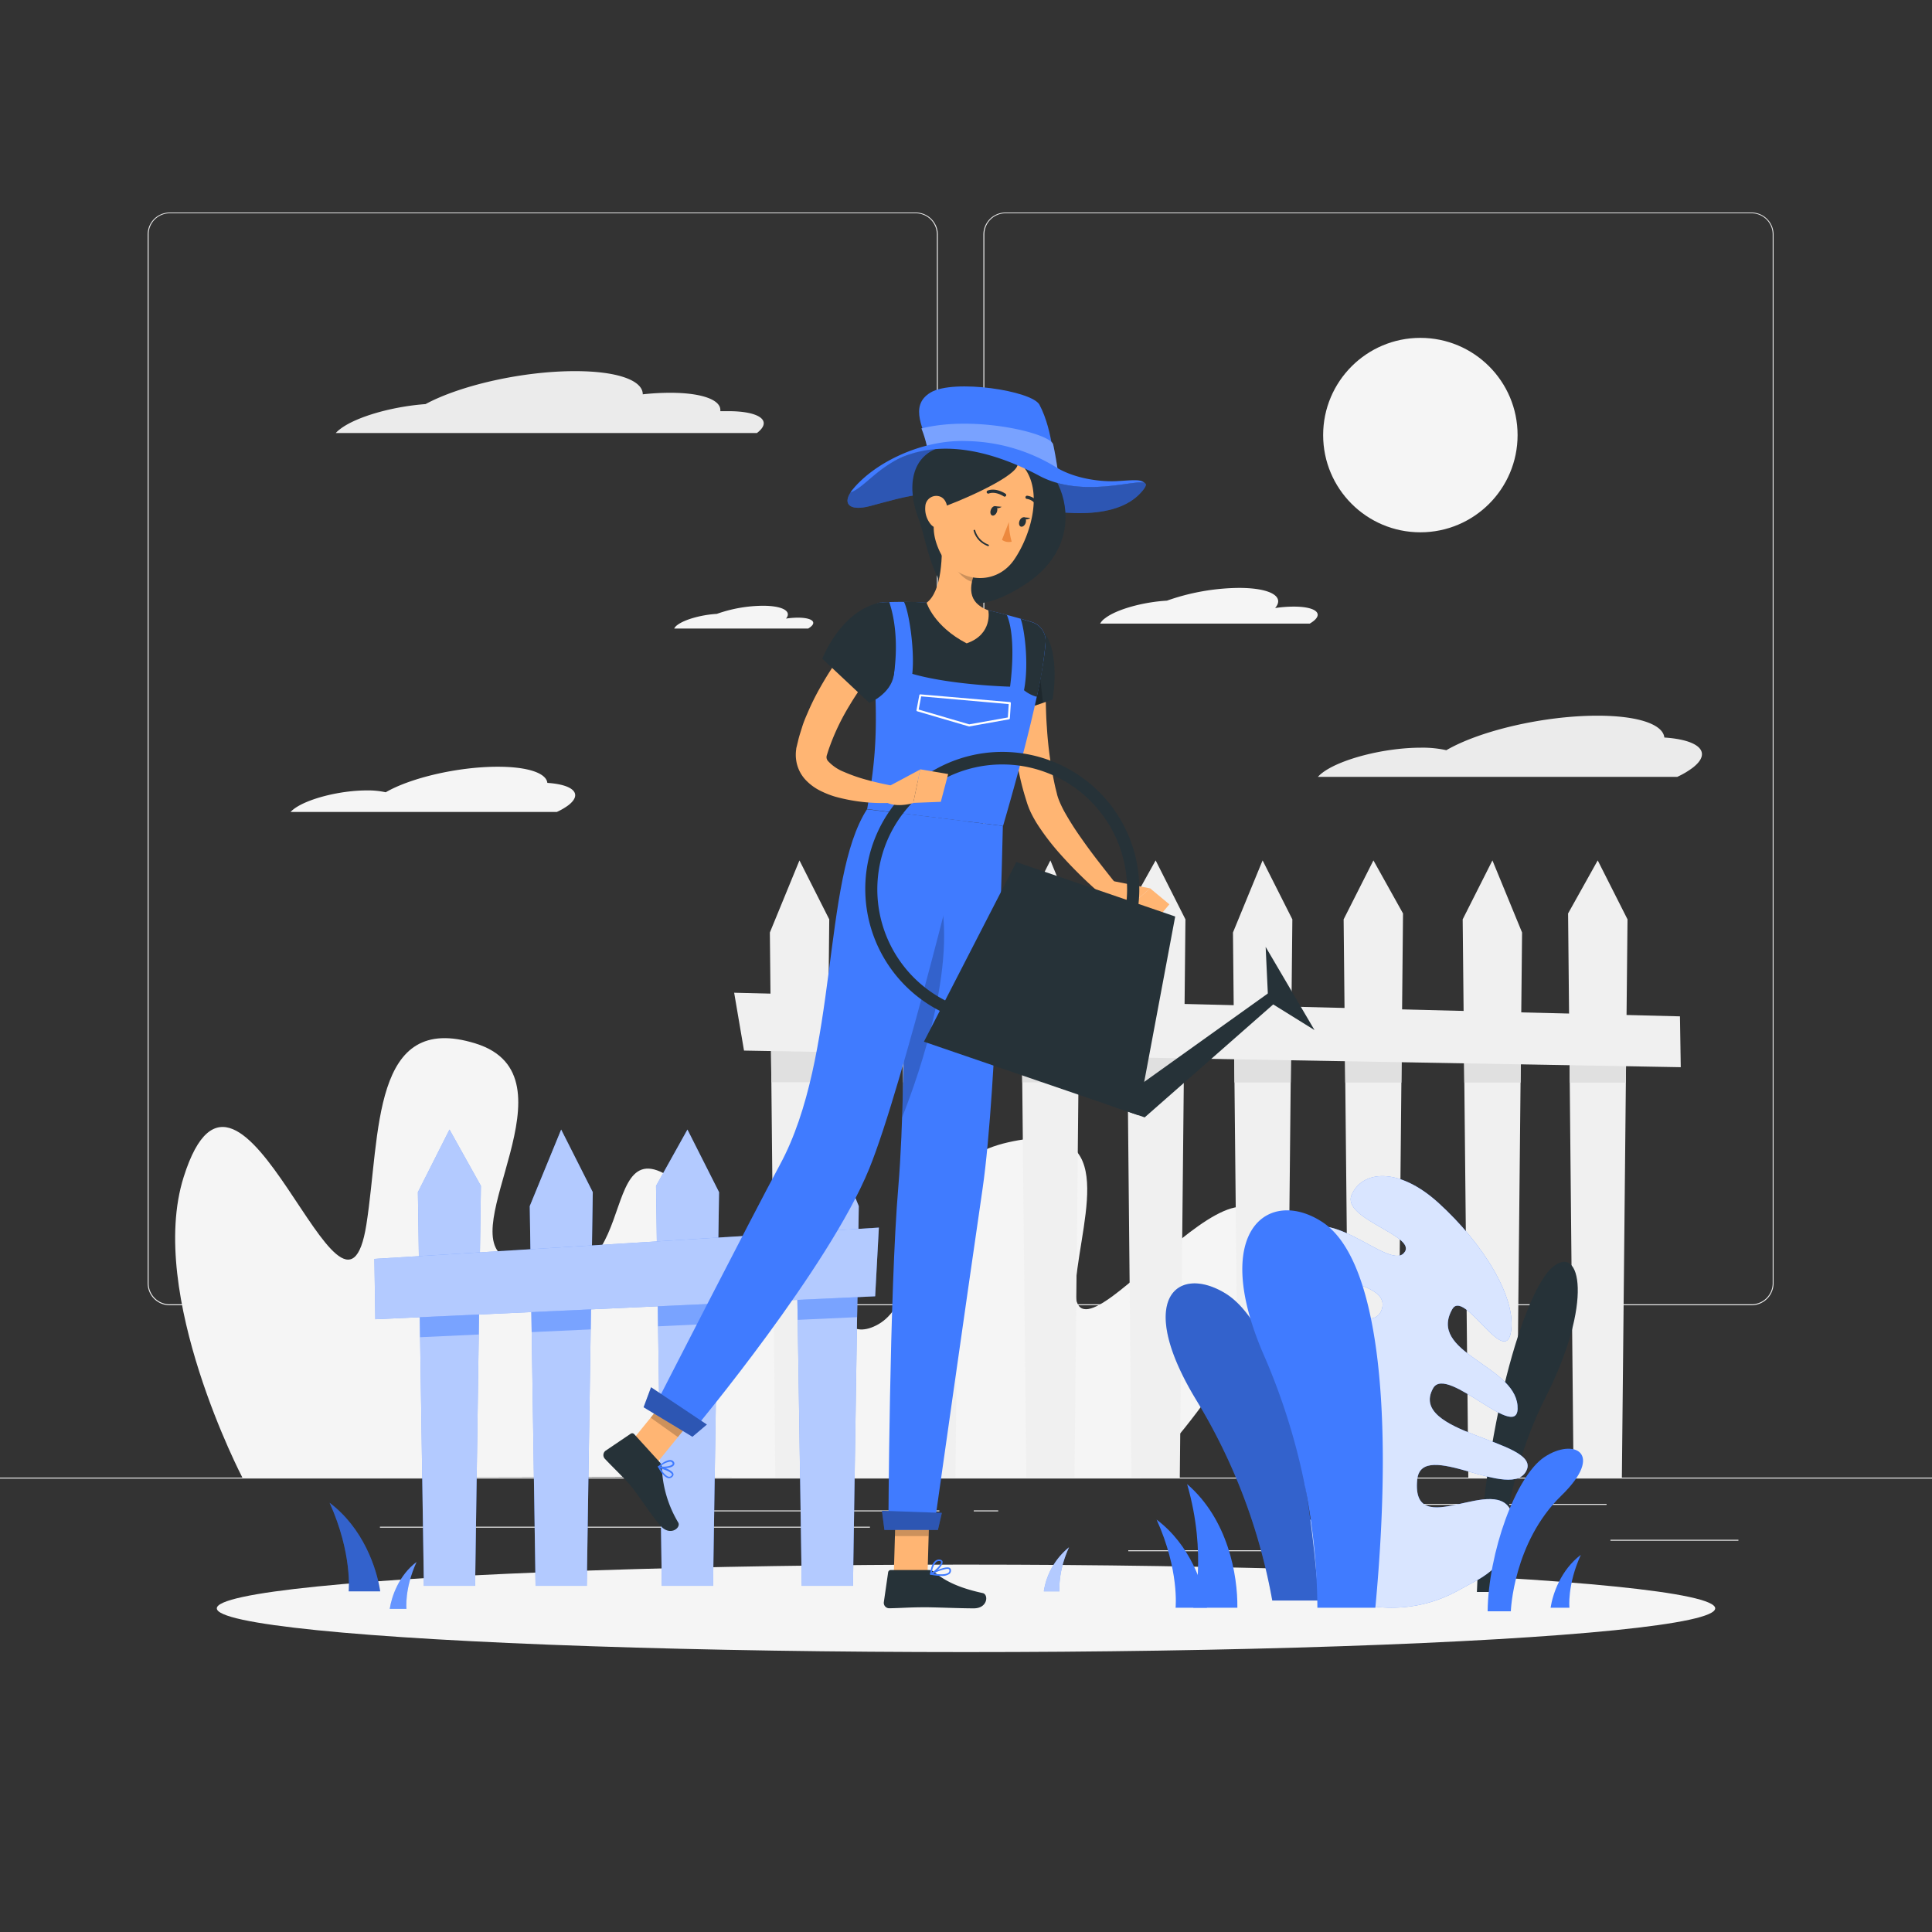 <svg xmlns="http://www.w3.org/2000/svg" viewBox="0 0 500 500"><rect x="0" y="0" width="500" height="500" fill="#333333" stroke="none"/><g id="freepik--background-complete--inject-405"><rect y="382.4" width="500" height="0.25" style="fill:#ebebeb"></rect><rect x="416.78" y="398.49" width="33.12" height="0.25" style="fill:#ebebeb"></rect><rect x="292" y="401.21" width="39.22" height="0.25" style="fill:#ebebeb"></rect><rect x="358.76" y="389.21" width="57.02" height="0.25" style="fill:#ebebeb"></rect><rect x="174.48" y="390.89" width="68.63" height="0.25" style="fill:#ebebeb"></rect><rect x="252.01" y="390.89" width="6.33" height="0.25" style="fill:#ebebeb"></rect><rect x="98.33" y="395.11" width="126.81" height="0.25" style="fill:#ebebeb"></rect><path d="M237,337.8H43.91a5.71,5.71,0,0,1-5.7-5.71V60.66A5.71,5.71,0,0,1,43.91,55H237a5.71,5.71,0,0,1,5.71,5.71V332.09A5.71,5.71,0,0,1,237,337.8ZM43.91,55.2a5.46,5.46,0,0,0-5.45,5.46V332.09a5.46,5.46,0,0,0,5.45,5.46H237a5.47,5.47,0,0,0,5.46-5.46V60.66A5.47,5.47,0,0,0,237,55.2Z" style="fill:#ebebeb"></path><path d="M453.31,337.8H260.21a5.72,5.72,0,0,1-5.71-5.71V60.66A5.72,5.72,0,0,1,260.21,55h193.1A5.71,5.71,0,0,1,459,60.66V332.09A5.71,5.71,0,0,1,453.31,337.8ZM260.21,55.2a5.47,5.47,0,0,0-5.46,5.46V332.09a5.47,5.47,0,0,0,5.46,5.46h193.1a5.47,5.47,0,0,0,5.46-5.46V60.66a5.47,5.47,0,0,0-5.46-5.46Z" style="fill:#ebebeb"></path><circle cx="367.59" cy="112.6" r="25.16" style="fill:#f5f5f5"></circle><path d="M430.73,190.87c-.34-3.36-6.66-5.65-17.32-5.65-13.86,0-30.36,3.86-39.1,8.93a28.3,28.3,0,0,0-6.58-.65c-9.45,0-20.9,2.94-25.57,6.55a8.32,8.32,0,0,0-1.09,1h93a21.44,21.44,0,0,0,4-2.36C443.17,194.74,439.84,191.47,430.73,190.87Z" style="fill:#ebebeb"></path><path d="M141.65,202.61c-.26-2.49-4.93-4.18-12.83-4.18-10.27,0-22.5,2.85-29,6.61a21,21,0,0,0-4.88-.48c-7,0-15.47,2.17-18.94,4.85a6.65,6.65,0,0,0-.81.73h68.9a16.65,16.65,0,0,0,3-1.74C150.86,205.47,148.4,203.05,141.65,202.61Z" style="fill:#f5f5f5"></path><path d="M302,155.45a57.48,57.48,0,0,1,18.66-3.3c8.09,0,11.9,2.25,9.34,5.21a33.36,33.36,0,0,1,4.83-.37c5.52,0,7.77,1.71,5,3.82-.26.19-.55.39-.87.58H284.71A4.21,4.21,0,0,1,286,160C288.93,157.71,295.82,155.8,302,155.45Z" style="fill:#f5f5f5"></path><path d="M185.52,158.87a36.64,36.64,0,0,1,11.9-2.1c5.15,0,7.58,1.44,6,3.32a21.75,21.75,0,0,1,3.08-.24c3.51,0,5,1.09,3.21,2.44a6.55,6.55,0,0,1-.55.37H174.48a2.63,2.63,0,0,1,.78-.88C177.17,160.31,181.56,159.1,185.52,158.87Z" style="fill:#f5f5f5"></path><path d="M188.49,106.41c-.68,0-1.37,0-2.08,0,.36-2.8-4.44-4.76-13-4.76a65.68,65.68,0,0,0-7.06.4c0-3.57-6.44-6-17.55-6-13.56,0-29.62,3.65-38.67,8.53-8.65.63-18,3.29-22.12,6.48a7.48,7.48,0,0,0-1.11,1h109l0,0C200,108.94,196.65,106.41,188.49,106.41Z" style="fill:#ebebeb"></path><path d="M328.54,322.29c-4-36-52.94,39-50.12,9.49,1.71-18,11.48-42.68-17.5-36.15S241.11,335.73,226.8,343s-10.25-25-29.58-23.09c-5.47.54-9.54,4.69-12.57,10.62-.33-10.21-2.7-19.28-8.86-24.18C152,287.44,169,344.11,131,325.59c-13.79-6.73,19.12-47.09-7.9-55.53s-24.61,23.46-28.27,46.79c-6,38.23-32.59-58.85-47.3-12.23C37.94,335,62.78,382.5,62.78,382.5l113-.25v.13l119.55.12S331.13,345.78,328.54,322.29Z" style="fill:#f5f5f5"></path><polygon points="291.42 236.4 299.08 222.67 306.79 237.93 305.33 382.4 292.83 382.4 291.42 236.4" style="fill:#f0f0f0"></polygon><polygon points="279.5 241.33 271.84 222.67 264.13 237.93 265.59 382.4 278.08 382.4 279.5 241.33" style="fill:#f0f0f0"></polygon><polygon points="248.69 236.4 241.03 222.67 233.32 237.93 234.78 382.4 247.28 382.4 248.69 236.4" style="fill:#f0f0f0"></polygon><polygon points="199.24 241.33 206.9 222.67 214.61 237.93 213.15 382.4 200.65 382.4 199.24 241.33" style="fill:#f0f0f0"></polygon><polygon points="405.82 236.4 413.49 222.67 421.2 237.93 419.74 382.4 407.24 382.4 405.82 236.4" style="fill:#f0f0f0"></polygon><polygon points="393.91 241.33 386.24 222.67 378.54 237.93 380 382.4 392.49 382.4 393.91 241.33" style="fill:#f0f0f0"></polygon><polygon points="363.1 236.4 355.44 222.67 347.73 237.93 349.19 382.4 361.69 382.4 363.1 236.4" style="fill:#f0f0f0"></polygon><polygon points="319.09 241.33 326.76 222.67 334.46 237.93 333 382.4 320.51 382.4 319.09 241.33" style="fill:#f0f0f0"></polygon><polygon points="199.62 280.09 214.19 280.1 214.34 265.35 199.47 265.24 199.62 280.09" style="fill:#e0e0e0"></polygon><polygon points="233.75 280.11 248.27 280.12 248.41 265.61 233.6 265.5 233.75 280.11" style="fill:#e0e0e0"></polygon><polygon points="264.56 280.12 279.11 280.13 279.25 265.85 264.42 265.74 264.56 280.12" style="fill:#e0e0e0"></polygon><polygon points="291.84 280.13 306.36 280.14 306.5 266.06 291.7 265.94 291.84 280.13" style="fill:#e0e0e0"></polygon><polygon points="319.48 280.15 334.04 280.15 334.18 266.27 319.34 266.16 319.48 280.15" style="fill:#e0e0e0"></polygon><polygon points="348.15 280.16 362.68 280.17 362.81 266.49 348.02 266.38 348.15 280.16" style="fill:#e0e0e0"></polygon><polygon points="378.96 280.17 393.52 280.18 393.65 266.73 378.83 266.61 378.96 280.17" style="fill:#e0e0e0"></polygon><polygon points="406.11 266.83 406.25 280.19 420.77 280.19 420.9 266.94 406.11 266.83" style="fill:#e0e0e0"></polygon><polygon points="192.55 271.89 434.98 276.19 434.77 263.03 190 256.92 192.55 271.89" style="fill:#f0f0f0"></polygon></g><g id="freepik--Shadow--inject-405"><ellipse id="freepik--path--inject-405" cx="250" cy="416.24" rx="193.89" ry="11.32" style="fill:#f5f5f5"></ellipse></g><g id="freepik--Garden--inject-405"><path d="M382.22,412h6S387.61,386,400,361.61s9.19-39.85,1.83-33.7S383.82,369.24,382.22,412Z" style="fill:#263238"></path><path d="M381.81,409.21l-4.68,2.55c-9.88,5.37-21.49,5.81-33.32.86-7.09-3-13.27-7.54-13.87-14.52-1.46-17,19.1,5.52,19.71-4.39s-23.77-7.55-23.89-18.46,26.9,10.49,26-5.11-25.22-.43-25.65-12.15,24.2,1.48,25-8.71-25.23-1.4-23.3-13.18,26.4,12.47,29.77,2.83-29.63-6.92-22.3-18.05,23.85,7.84,28,3.45-16.13-8.77-13.49-15.06,12-7.41,22.36,1.92c11.91,10.78,20.52,25,18.84,33.73s-12.12-11.41-15.14-6.11c-6.4,11.24,15.95,14.45,16.88,24.92s-18.25-10.8-21.83-4.47c-6.68,11.84,27.4,13.43,24.25,21.08-3.63,8.8-27.3-8.44-28.38,2.63-1.6,16.54,21-2.43,24.52,8.75S381.81,409.21,381.81,409.21Z" style="fill:#407BFF"></path><path d="M381.81,409.21l-4.68,2.55c-9.88,5.37-21.49,5.81-33.32.86-7.09-3-13.27-7.54-13.87-14.52-1.46-17,19.1,5.52,19.71-4.39s-23.77-7.55-23.89-18.46,26.9,10.49,26-5.11-25.22-.43-25.65-12.15,24.2,1.48,25-8.71-25.23-1.4-23.3-13.18,26.4,12.47,29.77,2.83-29.63-6.92-22.3-18.05,23.85,7.84,28,3.45-16.13-8.77-13.49-15.06,12-7.41,22.36,1.92c11.91,10.78,20.52,25,18.84,33.73s-12.12-11.41-15.14-6.11c-6.4,11.24,15.95,14.45,16.88,24.92s-18.25-10.8-21.83-4.47c-6.68,11.84,27.4,13.43,24.25,21.08-3.63,8.8-27.3-8.44-28.38,2.63-1.6,16.54,21-2.43,24.52,8.75S381.81,409.21,381.81,409.21Z" style="fill:#fff;opacity:0.8"></path><path d="M341.26,414.21h-12a150.24,150.24,0,0,0-19.56-51.71c-16-26.21-5.14-35.24,7.22-27.9S338.05,371.47,341.26,414.21Z" style="fill:#407BFF"></path><path d="M341.26,414.21h-12a150.24,150.24,0,0,0-19.56-51.71c-16-26.21-5.14-35.24,7.22-27.9S338.05,371.47,341.26,414.21Z" style="opacity:0.2"></path><path d="M355.94,416.08h-15a166.44,166.44,0,0,0-13.6-64.79c-14.53-32.84,1-44.14,14.92-35S360.94,362.54,355.94,416.08Z" style="fill:#407BFF"></path><path d="M385,417H391s.6-17.78,13.07-29.93c11.4-11.1,3.15-15-4.36-10S385.16,402,385,417Z" style="fill:#407BFF"></path><path d="M320.23,416.08H308.82s3.7-13.7-1.6-32C317.83,393.22,320.33,407.66,320.23,416.08Z" style="fill:#407BFF"></path><path d="M312.37,416.08h-8.13s1-9.76-4.91-22.8C308,399.79,311.45,410.08,312.37,416.08Z" style="fill:#407BFF"></path><path d="M401.29,416.08h4.88s-.62-5.86,2.95-13.69C403.94,406.3,401.85,412.48,401.29,416.08Z" style="fill:#407BFF"></path><path d="M270.14,411.84h4.06s-.51-4.88,2.46-11.4A18.2,18.2,0,0,0,270.14,411.84Z" style="fill:#407BFF"></path><path d="M270.14,411.84h4.06s-.51-4.88,2.46-11.4A18.2,18.2,0,0,0,270.14,411.84Z" style="fill:#fff;opacity:0.6"></path><path d="M98.4,411.84H90.24s1-9.8-4.94-22.92C94,395.47,97.48,405.81,98.4,411.84Z" style="fill:#407BFF"></path><path d="M98.4,411.84H90.24s1-9.8-4.94-22.92C94,395.47,97.48,405.81,98.4,411.84Z" style="opacity:0.2"></path><path d="M100.86,416.37h4.33s-.55-5.19,2.61-12.13C103.21,407.71,101.35,413.18,100.86,416.37Z" style="fill:#407BFF"></path><path d="M100.86,416.37h4.33s-.55-5.19,2.61-12.13C103.21,407.71,101.35,413.18,100.86,416.37Z" style="fill:#fff;opacity:0.2"></path><polygon points="124.46 306.91 116.33 292.33 108.15 308.53 109.7 410.41 122.96 410.41 124.46 306.91" style="fill:#407BFF"></polygon><polygon points="124.46 306.91 116.33 292.33 108.15 308.53 109.7 410.41 122.96 410.41 124.46 306.91" style="fill:#fff;opacity:0.6"></polygon><polygon points="137.1 312.14 145.23 292.33 153.41 308.53 151.86 410.41 138.6 410.41 137.1 312.14" style="fill:#407BFF"></polygon><polygon points="137.1 312.14 145.23 292.33 153.41 308.53 151.86 410.41 138.6 410.41 137.1 312.14" style="fill:#fff;opacity:0.6"></polygon><polygon points="169.78 306.91 177.91 292.33 186.09 308.53 184.54 410.41 171.28 410.41 169.78 306.91" style="fill:#407BFF"></polygon><polygon points="169.78 306.91 177.91 292.33 186.09 308.53 184.54 410.41 171.28 410.41 169.78 306.91" style="fill:#fff;opacity:0.6"></polygon><polygon points="222.25 312.14 214.12 292.33 205.94 308.53 207.49 410.41 220.75 410.41 222.25 312.14" style="fill:#407BFF"></polygon><polygon points="222.25 312.14 214.12 292.33 205.94 308.53 207.49 410.41 220.75 410.41 222.25 312.14" style="fill:#fff;opacity:0.6"></polygon><g style="opacity:0.5"><polygon points="108.72 346.07 123.9 345.37 124.13 329.29 108.48 330.26 108.72 346.07" style="fill:#407BFF"></polygon><polygon points="137.6 344.75 152.87 344.05 153.12 327.49 137.35 328.46 137.6 344.75" style="fill:#407BFF"></polygon><polygon points="170.31 343.25 185.57 342.54 185.83 325.46 170.07 326.44 170.31 343.25" style="fill:#407BFF"></polygon><polygon points="206.18 324.2 206.44 341.58 221.81 340.88 222.09 323.22 206.18 324.2" style="fill:#407BFF"></polygon></g><polygon points="226.49 335.48 97.13 341.42 96.89 325.8 227.45 317.7 226.49 335.48" style="fill:#407BFF"></polygon><polygon points="226.49 335.48 97.13 341.42 96.89 325.8 227.45 317.7 226.49 335.48" style="fill:#fff;opacity:0.6"></polygon></g><g id="freepik--Character--inject-405"><path d="M260.9,130c-18-4.89-26.63-1.37-35.87,1s-8-5.67,9.24-13c11.11-4.71,24.17-.49,34.71,5.14,14,7.5,32.79-2.77,26.22,4.42S273.77,133.5,260.9,130Z" style="fill:#407BFF"></path><path d="M260.9,130c-18-4.89-26.63-1.37-35.87,1s-8-5.67,9.24-13c11.11-4.71,24.17-.49,34.71,5.14,14,7.5,32.79-2.77,26.22,4.42S273.77,133.5,260.9,130Z" style="opacity:0.3"></path><path d="M259.67,115.61c-2.55-1.17-11.41-1-15.51-.06-8.69,2-9.5,10.89-6.39,18.84s4.16,32.16,27.62,16.79C285.18,138.2,272.91,114.54,259.67,115.61Z" style="fill:#263238"></path><path d="M270.68,172.52c-.08,2.49-.12,5.2-.06,7.81s.11,5.27.31,7.88a99.84,99.84,0,0,0,2.15,15.4l.46,1.85c.07.35.14.52.21.77s.18.49.26.74a27,27,0,0,0,1.52,3.2,75.49,75.49,0,0,0,4.14,6.53c1.5,2.16,3.09,4.31,4.73,6.42s3.32,4.25,5,6.32l-3.11,3.13a112.49,112.49,0,0,1-12-11.64,62.4,62.4,0,0,1-5.28-6.8,30.71,30.71,0,0,1-2.3-4c-.16-.38-.34-.74-.49-1.15s-.33-.86-.42-1.17l-.64-2.08a73.52,73.52,0,0,1-1.94-8.38c-.53-2.8-.84-5.61-1.11-8.42s-.44-5.61-.49-8.42-.05-5.56.14-8.52Z" style="fill:#ffb573"></path><path d="M268,161.76c7.17,3.91,4.41,19.29,4.41,19.29l-13.22,4.51s-7.06-18.21-2.82-21.66C260.78,160.31,262.45,158.73,268,161.76Z" style="fill:#263238"></path><polygon points="268.24 166.29 269.91 181.92 260.09 185.26 268.24 166.29" style="opacity:0.2"></polygon><path d="M287.92,228l9.72,1.91L291,235.74s-5.27-1.91-5.79-5.5Z" style="fill:#ffb573"></path><polygon points="302.63 234.04 297.84 239.74 290.97 235.74 297.64 229.89 302.63 234.04" style="fill:#ffb573"></polygon><polygon points="231.32 407.33 240.05 407.33 240.63 387.12 231.91 387.12 231.32 407.33" style="fill:#ffb573"></polygon><polygon points="162.17 374.56 169.63 379.08 182.49 363.23 175.02 358.72 162.17 374.56" style="fill:#ffb573"></polygon><path d="M170.73,378.41l-6.6-7.25a.69.69,0,0,0-.91-.11l-6.49,4.39a1.4,1.4,0,0,0-.2,2.08c2.34,2.49,3.6,3.57,6.5,6.76,1.79,2,5.56,8,8,10.68s5.28.41,4.49-.94a29.91,29.91,0,0,1-4.23-14.17A2.29,2.29,0,0,0,170.73,378.41Z" style="fill:#263238"></path><path d="M240.35,406.32h-9.81a.69.69,0,0,0-.69.59l-1.12,7.76a1.41,1.41,0,0,0,1.4,1.55c3.42-.06,5.06-.26,9.38-.26,2.65,0,8.84.28,12.5.28s3.86-3.62,2.33-3.95c-6.83-1.47-10.23-3.5-12.53-5.44A2.34,2.34,0,0,0,240.35,406.32Z" style="fill:#263238"></path><g style="opacity:0.2"><polygon points="240.63 387.13 240.33 397.54 231.6 397.54 231.9 387.13 240.63 387.13"></polygon><polygon points="175.01 358.72 182.48 363.24 175.43 371.92 168.38 366.89 175.01 358.72"></polygon></g><path d="M270.59,166.15c-.32,5.49-2.46,18.22-11,47.6l-35.17-4.35c2.27-13.67,3.38-22.35.63-49.74a3.43,3.43,0,0,1,3.25-3.78,101.27,101.27,0,0,1,11.56.11,112.92,112.92,0,0,1,16,2c4,.88,8.38,2.14,11.22,3A5.09,5.09,0,0,1,270.59,166.15Z" style="fill:#407BFF"></path><path d="M250.82,188h-.08l-13.37-3.92a.26.26,0,0,1-.18-.3l.73-3.87a.27.27,0,0,1,.29-.21l23.16,2a.26.26,0,0,1,.24.28l-.26,3.93a.29.29,0,0,1-.22.25L250.86,188Zm-13.07-4.37,13.08,3.83,10-1.78.23-3.46-22.66-2Z" style="fill:#fff"></path><path d="M230.14,155.81l-1.9.07a3.43,3.43,0,0,0-3.24,3.78c.72,7.17,1.17,13.06,1.42,18.08a43.6,43.6,0,0,0,4.86-2.93S233.15,164.82,230.14,155.81Z" style="fill:#263238"></path><path d="M267,161c-.84-.26-1.82-.56-2.88-.87.89,2,2.28,11.4.89,18.5a9,9,0,0,0,3.32,1.7,97.73,97.73,0,0,0,2.27-14.18A5.1,5.1,0,0,0,267,161Z" style="fill:#263238"></path><path d="M260.57,159.13c-1.57-.41-3.2-.82-4.79-1.17a113.15,113.15,0,0,0-16-2c-2-.15-4-.21-5.85-.22,1.25,2.22,2.85,12.36,2.17,18.65,10.15,2.93,25.3,3.32,25.3,3.32S263.21,165.4,260.57,159.13Z" style="fill:#263238"></path><path d="M243.62,138.2c.37,5.27.21,14.81-3.81,17.79,0,0,1.83,6.09,10.36,10.51,6.87-2.37,5.61-8.53,5.61-8.53-5.56-2.08-4.89-6.31-3.39-10.18Z" style="fill:#ffb573"></path><path d="M247.19,142.11l5.19,5.67a16.08,16.08,0,0,0-.84,2.78c-2.15-.59-4.86-3.37-4.81-5.69A8,8,0,0,1,247.19,142.11Z" style="opacity:0.2"></path><path d="M244.42,124.77c-2.63,8.25-3.93,11.69-1.47,17.41,3.71,8.6,14.41,10,19.46,2.74,4.55-6.57,8.1-18.95,1.46-25.23A11.82,11.82,0,0,0,244.42,124.77Z" style="fill:#ffb573"></path><path d="M244.19,118.4,241.88,132c6.87-2.32,19.59-8,21.29-11.19C266.32,114.77,249.4,113.9,244.19,118.4Z" style="fill:#263238"></path><path d="M240.23,115.73c-.67-4.06-5.34-10.65.64-14.17S267,101.1,269,104.72c3.73,7,3.93,17.3,3.93,17.3S255.42,115.09,240.23,115.73Z" style="fill:#407BFF"></path><path d="M238.47,110.88a29.35,29.35,0,0,1,1.5,5c.62-.22,13-.86,20.75,2.16a109.65,109.65,0,0,0,13.12,4.29s-.62-4.33-1.28-7.28S252.24,107.41,238.47,110.88Z" style="fill:#407BFF"></path><path d="M238.47,110.88a29.35,29.35,0,0,1,1.5,5c.62-.22,13-.86,20.75,2.16a109.65,109.65,0,0,0,13.12,4.29s-.62-4.33-1.28-7.28S252.24,107.41,238.47,110.88Z" style="fill:#fff;opacity:0.3"></path><path d="M234.27,118c11.25-4.36,24.17-.49,34.71,5.14,11.11,5.93,25.15.75,27.29,1.88-1.1-1-2.55-.79-7-.52s-10.87-.62-15.59-3.35a45.69,45.69,0,0,0-23.48-7c-12.31-.47-25.06,6.29-30.09,13.3C223.65,126.2,227.28,120.73,234.27,118Z" style="fill:#407BFF"></path><path d="M259.54,213.75s-1.41,67.55-5.25,93.89c-4,27.4-12.58,87.89-12.58,87.89h-11.8s.27-61.35,2.58-88.46c2.5-29.55,1.3-96.51,1.3-96.51Z" style="fill:#407BFF"></path><polygon points="228.89 395.95 242.73 395.95 243.75 391.53 228.25 390.99 228.89 395.95" style="fill:#407BFF"></polygon><polygon points="228.89 395.95 242.73 395.95 243.75 391.53 228.25 390.99 228.89 395.95" style="opacity:0.3"></polygon><path d="M242.32,228.47c6.49,18.45-4.33,49.29-8.85,60.71.63-17.91.66-39.89.57-56C236.46,224.3,239.33,220,242.32,228.47Z" style="opacity:0.2"></path><path d="M250.26,212.6S233.71,281,224.94,302.49c-10.41,25.55-45,67.06-45,67.06l-10.38-5.81s25.08-49,32.27-62.29c15.33-28.28,10.83-73.81,22.54-92Z" style="fill:#407BFF"></path><polygon points="166.56 364.2 179.2 371.83 182.94 368.67 168.49 359.02 166.56 364.2" style="fill:#407BFF"></polygon><polygon points="166.56 364.2 179.2 371.83 182.94 368.67 168.49 359.02 166.56 364.2" style="opacity:0.3"></polygon><path d="M256.44,131.91c-.26.66-.11,1.32.31,1.49s1-.23,1.24-.89.12-1.32-.31-1.49S256.69,131.25,256.44,131.91Z" style="fill:#263238"></path><path d="M263.85,134.79c-.25.66-.11,1.33.32,1.49s1-.23,1.24-.88.11-1.33-.32-1.49S264.11,134.14,263.85,134.79Z" style="fill:#263238"></path><path d="M264.89,133.87l1.75.16S265.35,135,264.89,133.87Z" style="fill:#263238"></path><path d="M261.11,135.09a18.57,18.57,0,0,0,.71,5.09,3,3,0,0,1-2.51-.47Z" style="fill:#ed893e"></path><path d="M254.73,140.89a9.14,9.14,0,0,0,.94.45.21.21,0,0,0,.15-.39,5.52,5.52,0,0,1-3.44-3.68.21.21,0,0,0-.41.09A5.78,5.78,0,0,0,254.73,140.89Z" style="fill:#263238"></path><path d="M239.47,131.07a6.33,6.33,0,0,0,1.41,4.62c1.43,1.71,3.39.74,4-1.26.59-1.8.56-4.86-1.38-5.83A2.84,2.84,0,0,0,239.47,131.07Z" style="fill:#ffb573"></path><path d="M255.44,127.59a.4.4,0,0,0,.47.13c1.79-.66,3.83.73,3.85.74a.41.41,0,0,0,.47-.68c-.1-.07-2.42-1.64-4.61-.83a.42.42,0,0,0-.25.53A.41.41,0,0,0,255.44,127.59Z" style="fill:#263238"></path><path d="M268.36,131a.41.41,0,0,0,.57-.56,4.14,4.14,0,0,0-3.1-2.15.42.42,0,0,0-.44.39.41.41,0,0,0,.38.44,3.28,3.28,0,0,1,2.44,1.73A.31.31,0,0,0,268.36,131Z" style="fill:#263238"></path><path d="M173,382.55l.11,0a1.17,1.17,0,0,0,1-.49.67.67,0,0,0,.15-.69c-.34-1.06-3.39-1.87-3.74-2a.21.21,0,0,0-.21.07.21.21,0,0,0,0,.23C170.84,380.72,171.89,382.36,173,382.55ZM170.9,380c1.21.35,2.79,1,3,1.55a.3.3,0,0,1-.08.3.79.79,0,0,1-.68.34C172.5,382.11,171.7,381.29,170.9,380Z" style="fill:#407BFF"></path><path d="M170.72,379.9c1.07.2,3.12.05,3.65-.68a.71.71,0,0,0,0-.9,1.09,1.09,0,0,0-.79-.46c-1.26-.14-3.13,1.55-3.21,1.62a.22.22,0,0,0-.06.19.23.23,0,0,0,.14.16Zm2.84-1.62a.66.66,0,0,1,.43.28c.16.22.11.34,0,.42-.36.49-2.07.71-3.12.54a4.77,4.77,0,0,1,2.57-1.25Z" style="fill:#407BFF"></path><path d="M243.62,407.84a3.31,3.31,0,0,0,2.12-.53,1.16,1.16,0,0,0,.37-1,.65.65,0,0,0-.35-.55c-1.07-.59-4.55,1.19-4.94,1.4a.2.2,0,0,0-.11.21.23.23,0,0,0,.17.17A14.57,14.57,0,0,0,243.62,407.84Zm1.56-1.8a.81.81,0,0,1,.38.07.26.26,0,0,1,.14.23.72.72,0,0,1-.24.66c-.53.48-2,.56-3.9.24A11.13,11.13,0,0,1,245.18,406Z" style="fill:#407BFF"></path><path d="M240.92,407.54l.08,0c1-.47,3.1-2.36,2.94-3.34,0-.24-.21-.53-.78-.59A1.5,1.5,0,0,0,242,404c-1.1.91-1.3,3.26-1.31,3.36a.22.22,0,0,0,.09.19A.25.25,0,0,0,240.92,407.54ZM243,404h.12c.38,0,.4.19.41.24.1.6-1.3,2.08-2.36,2.72a4.78,4.78,0,0,1,1.11-2.69A1.09,1.09,0,0,1,243,404Z" style="fill:#407BFF"></path><path d="M257.47,131l1.76.16S257.94,132.06,257.47,131Z" style="fill:#263238"></path><polygon points="294.51 288.59 239.11 269.59 263.03 223.1 304.14 237.19 294.51 288.59" style="fill:#263238"></polygon><polygon points="296.24 289.18 287.47 286.17 329.66 256.01 329.58 259.88 296.24 289.18" style="fill:#263238"></polygon><path d="M259.47,265.51A35.46,35.46,0,1,1,275,261.89,35.42,35.42,0,0,1,259.47,265.51Zm-.06-67.67a32.32,32.32,0,1,0,10.48,1.76A32.11,32.11,0,0,0,259.41,197.84Z" style="fill:#263238"></path><polygon points="327.55 245.06 328.21 259.14 340.19 266.58 327.55 245.06" style="fill:#263238"></polygon><path d="M230.68,203.14l7.47-4-1.8,8.69s-5.36,1.65-7.93-.9l1.06-2.44A2.73,2.73,0,0,1,230.68,203.14Z" style="fill:#ffb573"></path><path d="M227.4,171.78c-.6.75-1.3,1.67-2,2.53s-1.3,1.78-1.92,2.69c-1.24,1.81-2.48,3.63-3.59,5.51a58.51,58.51,0,0,0-5.47,11.57l-.42,1.32a2.17,2.17,0,0,0-.1.53,1.55,1.55,0,0,0,.36,1,11.23,11.23,0,0,0,4.22,2.86,41.48,41.48,0,0,0,6.06,2.09c2.11.59,4.35,1.07,6.49,1.48l-.22,4.41a46.13,46.13,0,0,1-14.66-1.59,23.77,23.77,0,0,1-3.77-1.49,13.45,13.45,0,0,1-3.78-2.74,9.39,9.39,0,0,1-2.54-5.15,9.8,9.8,0,0,1,0-2.92c0-.21.08-.49.12-.65l.11-.46.23-.94c.28-1.26.69-2.44,1.06-3.65s.85-2.37,1.35-3.5a63.68,63.68,0,0,1,3.26-6.63c1.2-2.13,2.46-4.2,3.84-6.2.69-1,1.4-2,2.13-3s1.46-1.9,2.34-2.93Z" style="fill:#ffb573"></path><path d="M227.76,155.94c-10.25,2.14-14.95,14.54-14.95,14.54L225,181.92s5.53-2.35,6.3-7.11C232.08,169.85,230.61,155.34,227.76,155.94Z" style="fill:#263238"></path><polygon points="245.38 200.32 243.48 207.51 236.35 207.79 238.15 199.1 245.38 200.32" style="fill:#ffb573"></polygon></g></svg>